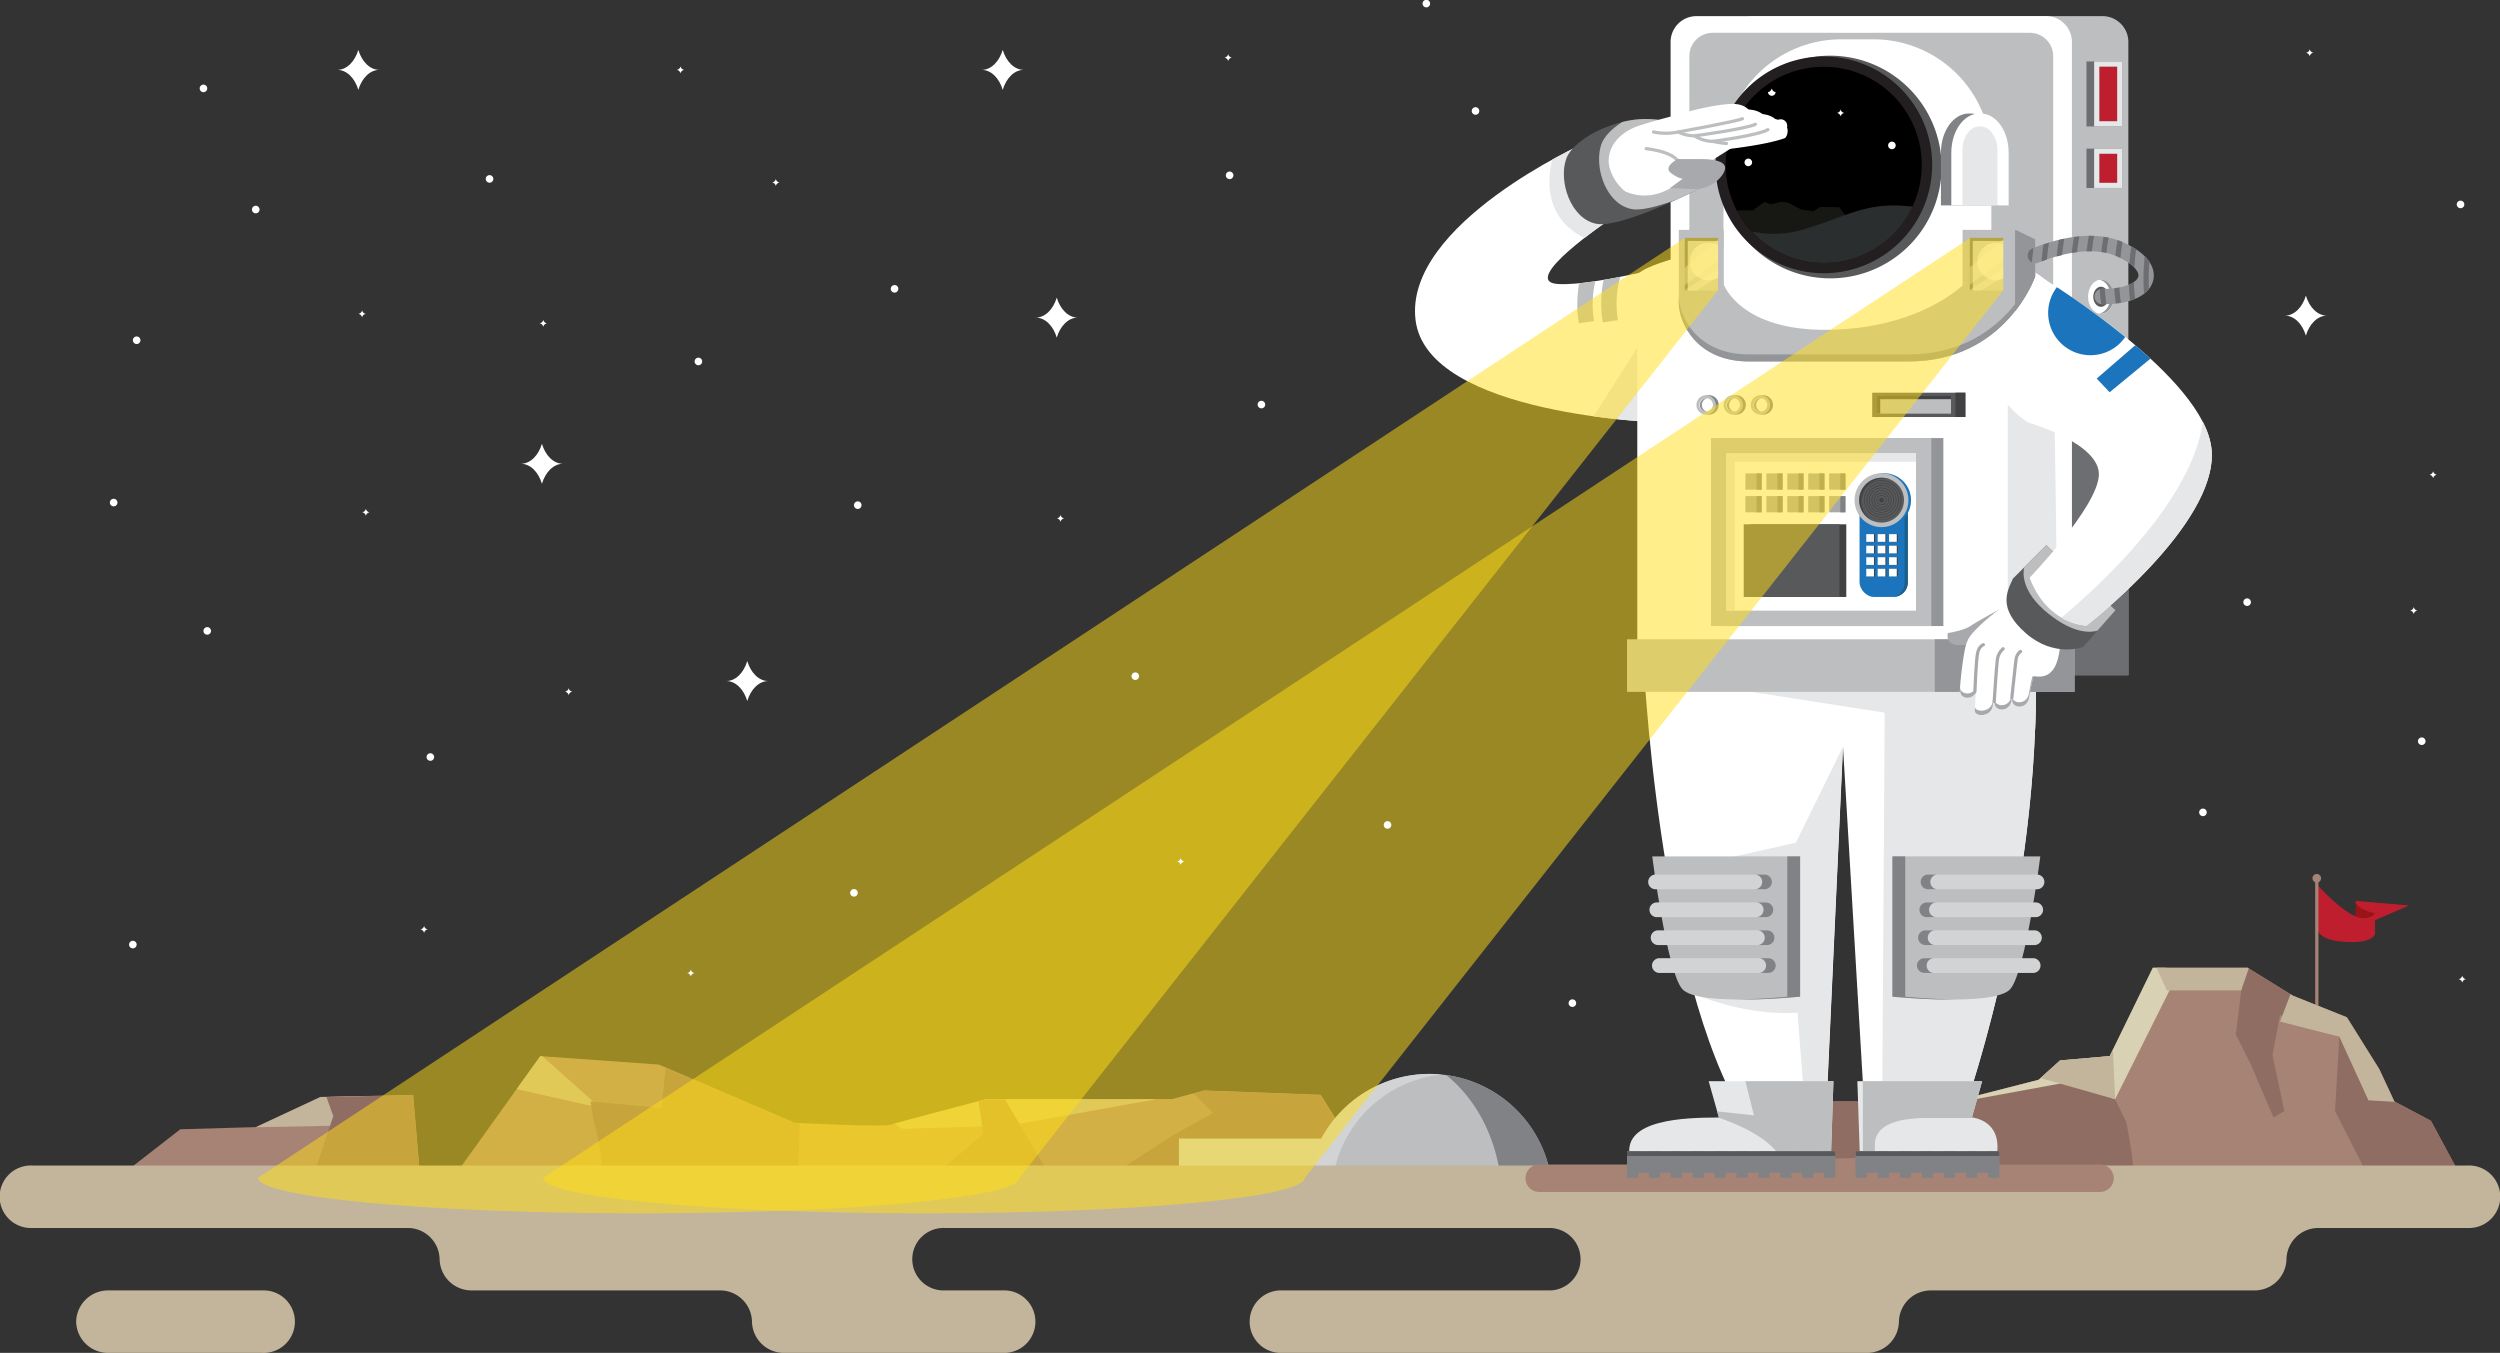 <svg id="Layer_1" data-name="Layer 1" xmlns="http://www.w3.org/2000/svg" xmlns:xlink="http://www.w3.org/1999/xlink" viewBox="0 0 773.12 418.38"><rect x="0" y="0" width="773.12" height="418.38" fill="#333333" stroke="none"/><defs><style>.cls-1{fill:#be1e2d;}.cls-2{fill:#981416;}.cls-3{fill:#a68374;}.cls-20,.cls-22,.cls-4{fill:none;}.cls-4{stroke:#a68374;stroke-miterlimit:10;}.cls-5{fill:#906d63;}.cls-6{fill:#d9d1b4;}.cls-7{fill:#c2b59b;}.cls-8{fill:#d1d3d4;}.cls-9{fill:#bcbec0;}.cls-10{fill:#808285;}.cls-11{fill:#fff;}.cls-12{fill:#e6e7e8;}.cls-13{fill:#6d6e71;}.cls-14{fill:#939598;}.cls-15{fill:#58595b;}.cls-16{fill:#231f20;}.cls-17{fill:url(#linear-gradient);}.cls-18{fill:#171813;}.cls-19{fill:#2b2e2f;}.cls-20{stroke:#bcbec0;}.cls-20,.cls-22{stroke-linecap:round;stroke-linejoin:round;}.cls-21{fill:#a7a9ac;}.cls-22{stroke:#a7a9ac;}.cls-23{fill:#1c75bc;}.cls-24{fill:#414042;}.cls-25{fill:#f1f2f2;}.cls-26{opacity:0.4;}.cls-27{fill:#1c5f8b;}.cls-28{fill:#ffde17;opacity:0.5;}</style><linearGradient id="linear-gradient" x1="2171.81" y1="107.33" x2="2138.24" y2="69.01" gradientTransform="translate(1931.48 -2056.09) rotate(81.45)" gradientUnits="userSpaceOnUse"><stop offset="0"/><stop offset="1"/></linearGradient></defs><title>data not found</title><polygon class="cls-1" points="734.39 284.6 728.97 283.04 728.47 278.6 744.97 280.02 734.39 284.6"/><path class="cls-2" d="M2328.06,330.13l2.32-4.91s-6-1.22-6-3.84v7.75Z" transform="translate(-1595.91 -42.78)"/><path class="cls-1" d="M2326.88,326.71c-5,.33-14.55-10.5-14.55-10.5l.17,12.83s-1.12,4.34,8.21,5,9.67-2.5,9.67-2.5v-6.32C2330,325.91,2329.06,326.57,2326.88,326.71Z" transform="translate(-1595.91 -42.78)"/><path class="cls-3" d="M2313.7,314.38a1.33,1.33,0,1,1-1.32-1.33A1.33,1.33,0,0,1,2313.7,314.38Z" transform="translate(-1595.91 -42.78)"/><line class="cls-4" x1="716.47" y1="314.6" x2="716.47" y2="271.6"/><polygon class="cls-3" points="761.09 363.93 751.76 346.6 740.43 340.6 735.76 330.6 725.76 314.6 709.09 307.93 695.09 299.27 665.76 299.27 652.43 326.6 637.09 327.93 630.43 333.93 604.43 340.6 535.76 340.6 526.9 364.23 761.09 363.93"/><path class="cls-5" d="M2255.5,402.88c0-2.5-2-13-2-13l-3.5-7.17-17.5-5.33-1.36-5-4.81,4.32-26,6.67h-68.66l-6.59,17.55,22.92.45,46.5-1,27.63,6.5,26.17,0C2252.15,405.46,2255.5,403.94,2255.5,402.88Z" transform="translate(-1595.91 -42.78)"/><polygon class="cls-5" points="751.76 346.6 740.43 340.6 735.76 330.6 725.76 314.6 709.09 307.93 695.09 299.27 694.61 299.27 693.1 306.27 691.43 319.93 696.1 329.27 703.1 345.6 706.43 343.6 702.76 326.27 705.1 313.93 723.43 320.6 722.1 343.6 731.43 361.93 752.21 363.94 761.09 363.93 751.76 346.6"/><polygon class="cls-6" points="654.1 339.93 671.43 305.27 669.77 299.27 665.76 299.27 652.43 326.6 637.09 327.93 630.43 333.93 607.66 339.77 607.1 340.6 639.76 334.6 654.1 339.93"/><path class="cls-3" d="M2019.67,406l-15.34-24.66-36-1.34-10,2.67H1901s-28,7.33-30,8-29.33-.67-29.33-.67l-42-18L1763,369.38l-25.33,35.33h-12l-2-23.33L1695,382l-20,9.34-23.33.66-18,14,166.66,14Z" transform="translate(-1595.91 -42.78)"/><path class="cls-7" d="M1875,391.88l33-1,45.49-8.17H1901s-22.16,5.8-28.45,7.55Z" transform="translate(-1595.91 -42.78)"/><polygon class="cls-7" points="104.59 348.1 113.03 338.94 99.1 339.27 79.1 348.6 104.59 348.1"/><polygon class="cls-7" points="159.77 336.81 185.59 342.6 167.74 326.65 167.1 326.6 159.77 336.81"/><path class="cls-5" d="M2004.84,407l9-10.3-9.52-15.31-36-1.34-3.29.88,6,6-12.5,7-22.5,14.5-16-3-13.29-22.67H1901l-2.48.65,1.48,10s-11,9.5-12.5,10.5-45,8-45,8l.74-21.76-1.57-.08-39.93-17.11-1.24,12.45-22-2,1,6s3.5,12.5,2,15.5-47.5,7.5-47.5,7.5l-1-7.67h-7.35l-2-23.33-26.78.62c1.17,3.36,2.11,5.88,2.11,5.88l-7,21,7.37,2.68,101,8.48Z" transform="translate(-1595.91 -42.78)"/><rect class="cls-8" x="364.59" y="352.1" width="51.5" height="13.5"/><path class="cls-9" d="M2075.73,408.38a38,38,0,0,0-75.46,0Z" transform="translate(-1595.91 -42.78)"/><path class="cls-8" d="M2041.83,375.07c-1.26-.12-2.54-.19-3.83-.19a38,38,0,0,0-37.73,33.5h7.67A38,38,0,0,1,2041.83,375.07Z" transform="translate(-1595.91 -42.78)"/><path class="cls-10" d="M2043.11,375.22c9.18,7.3,15.6,19.28,17,33.16h15.67A38,38,0,0,0,2043.11,375.22Z" transform="translate(-1595.91 -42.78)"/><path class="cls-7" d="M1605.91,403.21a9.67,9.67,0,1,0,0,19.32h115.95a9.86,9.86,0,0,1,10,9.65,9.86,9.86,0,0,0,10,9.66h76.6a9.87,9.87,0,0,1,10,9.66,9.87,9.87,0,0,0,10,9.66H1906a9.67,9.67,0,1,0,0-19.32h-18a9.66,9.66,0,1,1,0-19.31h186.72a9.66,9.66,0,1,1,0,19.31h-82.25a9.67,9.67,0,1,0,0,19.32h180.68a9.87,9.87,0,0,0,10-9.66,9.87,9.87,0,0,1,10-9.66H2293a9.86,9.86,0,0,0,10-9.66,9.86,9.86,0,0,1,10-9.65h46a9.67,9.67,0,1,0,0-19.32Z" transform="translate(-1595.91 -42.78)"/><path class="cls-7" d="M1619.46,451.5a9.87,9.87,0,0,0,10,9.66H1677a9.67,9.67,0,1,0,0-19.32h-47.53A9.87,9.87,0,0,0,1619.46,451.5Z" transform="translate(-1595.91 -42.78)"/><path class="cls-3" d="M2249.58,407.14a4.24,4.24,0,0,1-4.24,4.24H2071.9a4.23,4.23,0,0,1-4.23-4.24h0a4.23,4.23,0,0,1,4.23-4.24h173.44a4.24,4.24,0,0,1,4.24,4.24Z" transform="translate(-1595.91 -42.78)"/><path class="cls-11" d="M2104,244.17s4.23,100.77,31.72,144.86h24.85l5.29-115.25L2172.68,389h29.61s23.26-62.38,23.26-134.81C2224.49,218.27,2104,244.17,2104,244.17Z" transform="translate(-1595.91 -42.78)"/><path class="cls-12" d="M2225.49,260.22l-46.73.61L2178,381.1l26.89.39C2210.7,363.46,2224.53,315.21,2225.49,260.22Z" transform="translate(-1595.91 -42.78)"/><path class="cls-12" d="M2165.81,273.78l-14.54,29.6-25.91,5.82-7.73,32.91q1,4.09,2.16,8.1c5.94,2.4,18.36,6.54,32,5.78l2.11,27.22,6.9-.54Z" transform="translate(-1595.91 -42.78)"/><path class="cls-12" d="M2104.38,251.57l120.79,18.84c.24-5.33.38-10.73.38-16.19a13.84,13.84,0,0,0-5.53-10.76l-115.69,7.38C2104.34,251.07,2104.36,251.32,2104.38,251.57Z" transform="translate(-1595.91 -42.78)"/><path class="cls-9" d="M2246.16,47.77H2137.92A8,8,0,0,0,2130,55.7V251.58H2254.1V55.7A8,8,0,0,0,2246.16,47.77Z" transform="translate(-1595.91 -42.78)"/><polygon class="cls-13" points="637.04 133.99 633.33 208.8 658.19 208.8 658.19 178.27 658.19 120.51 637.04 133.99"/><path class="cls-11" d="M2249.64,134.56c0,2.92-1.81,5.28-4,5.28s-4-2.36-4-5.28,1.8-5.29,4-5.29S2249.64,131.64,2249.64,134.56Z" transform="translate(-1595.91 -42.78)"/><path class="cls-14" d="M2245.61,129.27a3.17,3.17,0,0,0-.53,0c2,.34,3.51,2.55,3.51,5.24s-1.53,4.9-3.51,5.23a3.17,3.17,0,0,0,.53.05c2.22,0,4-2.36,4-5.28S2247.83,129.27,2245.61,129.27Z" transform="translate(-1595.91 -42.78)"/><path class="cls-15" d="M2248,134.56c0,1.72-1.06,3.11-2.37,3.11s-2.38-1.39-2.38-3.11,1.07-3.12,2.38-3.12S2248,132.84,2248,134.56Z" transform="translate(-1595.91 -42.78)"/><path class="cls-11" d="M2228.72,47.77H2120.48a8,8,0,0,0-7.94,7.93V251.58h124.11V55.7A8,8,0,0,0,2228.72,47.77Z" transform="translate(-1595.91 -42.78)"/><path class="cls-9" d="M2223.67,52.93h-98.14a7.21,7.21,0,0,0-7.19,7.19V237.7h112.51V60.12A7.2,7.2,0,0,0,2223.67,52.93Z" transform="translate(-1595.91 -42.78)"/><path class="cls-11" d="M2086,87s-55.91,25-52.34,54.71,76.13,31.72,76.13,31.72l12.69-51.14s-32.52,9.12-44.81,8.32,15.86-19.82,15.86-19.82Z" transform="translate(-1595.91 -42.78)"/><path class="cls-12" d="M2111.83,165.14l-3.38-24.59-19.75,31c11.94,1.65,21.07,1.9,21.07,1.9Z" transform="translate(-1595.91 -42.78)"/><path class="cls-12" d="M2075.9,92.16c-1.66,7-2,18.21,10,24.22,4.05-3.14,7.62-5.56,7.62-5.56L2086,87S2081.85,88.88,2075.9,92.16Z" transform="translate(-1595.91 -42.78)"/><path class="cls-11" d="M2131.18,119.14s-23,3.31-28.94,8.46V243.25c0,17.05,19,11.1,61.06,11.1s69,4,69-5.95-1.59-116.57-1.59-116.57S2219.6,110.42,2131.18,119.14Z" transform="translate(-1595.91 -42.78)"/><path class="cls-12" d="M2216.82,255c9.94-.45,15.47-2.09,15.47-6.58,0-6.23-.63-50.7-1.1-82.87h-14.37Z" transform="translate(-1595.91 -42.78)"/><rect class="cls-9" x="503.16" y="197.7" width="138.38" height="16.26"/><rect class="cls-14" x="598.32" y="197.7" width="43.22" height="16.26"/><path class="cls-11" d="M2211.73,140.36v-49a36.43,36.43,0,0,0-36.42-36.42h-10a36.43,36.43,0,0,0-36.42,36.42v49Z" transform="translate(-1595.91 -42.78)"/><path class="cls-15" d="M2196.34,94.43A34.43,34.43,0,1,1,2161.91,60,34.44,34.44,0,0,1,2196.34,94.43Z" transform="translate(-1595.91 -42.78)"/><path class="cls-16" d="M2193.43,93.77a33.51,33.51,0,1,1-33.5-33.51A33.5,33.5,0,0,1,2193.43,93.77Z" transform="translate(-1595.91 -42.78)"/><circle class="cls-17" cx="2159.93" cy="93.77" r="30.33" transform="translate(150.12 2172.96) rotate(-81.45)"/><path class="cls-18" d="M2158.8,106.79l-2.11,1.32-3.7-.53s-2.65-1.32-3.44-1.85a7.38,7.38,0,0,0-2.91-.53l-3.17.79-1.85-.79-3.7,2.64h-4.86a30.54,30.54,0,0,0,12,12.35A62.33,62.33,0,0,0,2155.1,119c6.35-1.59,12.43-6.61,12.43-7.67s-2.91-4.49-2.91-4.49Z" transform="translate(-1595.91 -42.78)"/><path class="cls-19" d="M2187.37,106.68l-1.61-.16c-13.74-1.32-20.08,4-33.83,7.67a32.08,32.08,0,0,1-14.25.18,30.31,30.31,0,0,0,49.69-7.69Z" transform="translate(-1595.91 -42.78)"/><path class="cls-11" d="M2145,71.23c-.53,0-1-.46-1.17-1.11-.2.65-.64,1.11-1.17,1.11h0a1.17,1.17,0,0,0,2.34,0Z" transform="translate(-1595.91 -42.78)"/><path class="cls-11" d="M2166.29,77.71a1.35,1.35,0,0,1-1.17-1.11,1.37,1.37,0,0,1-1.17,1.11h0a1.37,1.37,0,0,1,1.17,1.11,1.35,1.35,0,0,1,1.17-1.11Z" transform="translate(-1595.91 -42.78)"/><path class="cls-11" d="M2137.74,93a1.17,1.17,0,0,0-2.34,0h0a1.17,1.17,0,0,0,2.34,0Z" transform="translate(-1595.91 -42.78)"/><path class="cls-11" d="M2182.15,87.75a1.17,1.17,0,0,0-2.34,0h0a1.17,1.17,0,0,0,2.34,0Z" transform="translate(-1595.91 -42.78)"/><path class="cls-11" d="M2148.6,81.67a2,2,0,0,0-4,0h0a2,2,0,0,0,4,0Z" transform="translate(-1595.91 -42.78)"/><path class="cls-10" d="M2213.91,106.29V90c0-6.69-3.87-12.12-8.65-12.12h-.48c-4.77,0-8.64,5.43-8.64,12.12v16.3Z" transform="translate(-1595.91 -42.78)"/><path class="cls-11" d="M2217.08,106.29V90c0-6.69-3.87-12.12-8.64-12.12H2208c-4.78,0-8.65,5.43-8.65,12.12v16.3Z" transform="translate(-1595.91 -42.78)"/><path class="cls-12" d="M2213.6,106.29V89.24c0-4.07-2.35-7.37-5.26-7.37h-.29c-2.9,0-5.26,3.3-5.26,7.37v17.05Z" transform="translate(-1595.91 -42.78)"/><path class="cls-15" d="M2123.65,95.35s-1.19-12.68-13.29-15.26-27.75,5-30.13,11.89,1.39,18.44,9.32,20,32.71-11.3,32.71-11.3Z" transform="translate(-1595.91 -42.78)"/><path class="cls-9" d="M2123.65,95.35s-1.19-12.68-13.29-15.26a29.34,29.34,0,0,0-12.79.43c-3.25,2.09-5.62,4.53-6.44,6.9-2.38,6.94,1.39,18.44,9.32,20,3,.59,8.32-.85,13.83-2.88,4.63-2.12,8-3.86,8-3.86Z" transform="translate(-1595.91 -42.78)"/><path class="cls-11" d="M2102.1,81.87s15.07-5,22.21-5c0,0,7.66,1.85,9,5.82s.27,4.49.27,4.49L2116.38,98s-7.67,8.32-17.84,4a14.13,14.13,0,0,1-4.63-6.61C2092.32,91.12,2094.17,85,2102.1,81.87Z" transform="translate(-1595.91 -42.78)"/><path class="cls-20" d="M2105,88.75s12.16,1.19,10,6.6" transform="translate(-1595.91 -42.78)"/><path class="cls-11" d="M2126.28,81.4s9.72-2.2,16.67-2,6.21,4.88,5,6.07c-8.2,3-27.75,4.42-27.75,4.42a3.54,3.54,0,0,1-.91-3.46C2119.88,84.26,2121.44,82.2,2126.28,81.4Z" transform="translate(-1595.91 -42.78)"/><path class="cls-11" d="M2123.3,80s9.73-2.19,16.68-2,6.91,5.53,6.45,6.29l-29.18,4.2a3.52,3.52,0,0,1-.92-3.46C2116.9,82.87,2118.46,80.81,2123.3,80Z" transform="translate(-1595.91 -42.78)"/><path class="cls-11" d="M2119.54,78.62s9.72-2.19,16.67-2,6.91,5.54,6.45,6.29l-29.18,4.2a3.49,3.49,0,0,1-.91-3.45C2113.14,81.48,2114.7,79.42,2119.54,78.62Z" transform="translate(-1595.91 -42.78)"/><path class="cls-21" d="M2129.4,94.56c-.2-2-3.77-2.58-7.34-2.58h-7.34s-4.75,2.38-2,4.36,3.64,1.66,3.64,1.66l-4.1,3s.26-.14,6.81.26S2129.59,96.54,2129.4,94.56Z" transform="translate(-1595.91 -42.78)"/><path class="cls-11" d="M2114.53,78.3s9.51-3,16.45-3.37,7.34,5,6.94,5.75l-28.75,6.55a3.52,3.52,0,0,1-1.18-3.37C2108.38,81.67,2109.77,79.49,2114.53,78.3Z" transform="translate(-1595.91 -42.78)"/><path class="cls-20" d="M2107.26,83.59a18.88,18.88,0,0,0,7.66,0,11.22,11.22,0,0,0,5,1.19,11.13,11.13,0,0,0,5.68,1.72,31.93,31.93,0,0,0,4.23.66" transform="translate(-1595.91 -42.78)"/><path class="cls-20" d="M2114.92,83.59s18.24-3.3,19.83-4.1" transform="translate(-1595.91 -42.78)"/><path class="cls-20" d="M2120,84.78s15.86-2.11,18.76-3.57" transform="translate(-1595.91 -42.78)"/><path class="cls-20" d="M2125.63,86.5s13.84-1.81,17-3.62" transform="translate(-1595.91 -42.78)"/><path class="cls-21" d="M2218.26,229s-10.55,5.7-12.83,7.27-7.13,2.28-7.13,2.28-1.28,4,4.42,3.7a23.77,23.77,0,0,0,9.55-2.42Z" transform="translate(-1595.91 -42.78)"/><path class="cls-21" d="M2198.58,240.86c.52.81,1.67,1.49,4.14,1.36a23.77,23.77,0,0,0,9.55-2.42l3-5.46c-1.67.92-5.51,3-10.12,5.14A13.8,13.8,0,0,1,2198.58,240.86Z" transform="translate(-1595.91 -42.78)"/><path class="cls-11" d="M2209.28,237.81s-4,2-5,3.42-2.28,12.82-2.28,15.39,4.7,3,5.27-1a100.28,100.28,0,0,1,2.42-10.4Z" transform="translate(-1595.91 -42.78)"/><path class="cls-11" d="M2220,241.41s-4.26,2.42-5.25,3.85-2,12.4-2,15,4.7,3,5.27-1a100.72,100.72,0,0,1,2.42-10.41Z" transform="translate(-1595.91 -42.78)"/><path class="cls-11" d="M2225.38,240.52s-4,2-5,3.42-2.28,12.82-2.28,15.39,4.71,3,5.28-1a100.28,100.28,0,0,1,2.42-10.4Z" transform="translate(-1595.91 -42.78)"/><path class="cls-11" d="M2214.1,245.26l-5.94-2.58s-1.74,18.4-1.5,20.11,5,1.71,5.5-1.71,1.1-10.55,1.1-10.55Z" transform="translate(-1595.91 -42.78)"/><path class="cls-21" d="M2207,255.43c-1.16,2.56-4.55,2.18-4.91.19,0,.41,0,.75,0,1,0,2.22,3.51,2.82,4.82.36C2206.87,256.49,2206.91,256,2207,255.43Z" transform="translate(-1595.91 -42.78)"/><path class="cls-21" d="M2214.1,245.26l-.2-.09-.64,4s-.61,7.13-1.1,10.55-5.25,3.42-5.5,1.71v-.05a10.21,10.21,0,0,0,0,1.4c.25,1.71,5,1.71,5.5-1.71s1.1-10.55,1.1-10.55Z" transform="translate(-1595.91 -42.78)"/><path class="cls-21" d="M2223.39,257c-.55,3.81-4.85,3.58-5.24,1.32,0,.41,0,.76,0,1,0,2.57,4.71,3,5.28-1a100.28,100.28,0,0,1,2.42-10.4l-.06-1.12A92.81,92.81,0,0,0,2223.39,257Z" transform="translate(-1595.91 -42.78)"/><path class="cls-21" d="M2218.11,258c0-.31,0-.75.06-1.3-.08.42-.14.82-.2,1.2-.55,3.84-4.9,3.58-5.24,1.28,0,.43,0,.8,0,1.06,0,2.57,4.7,3,5.27-1,.05-.33.11-.67.17-1A1.81,1.81,0,0,1,2218.11,258Z" transform="translate(-1595.91 -42.78)"/><path class="cls-11" d="M2221.82,225.41s-15,10.51-17.26,15.07,15.53,12.55,20.37,11.41c7.73,1.38,7.75-7.7,8.29-11.09S2221.82,225.41,2221.82,225.41Z" transform="translate(-1595.91 -42.78)"/><path class="cls-22" d="M2209.27,242.17s-1.24.31-1.75,2.38-.88,12.16-.88,12.16" transform="translate(-1595.91 -42.78)"/><path class="cls-22" d="M2215.38,243.41a5.36,5.36,0,0,0-1.76,3.21c-.31,2.07-1,13.09-1,13.09" transform="translate(-1595.91 -42.78)"/><path class="cls-22" d="M2218.07,258.52s1.14-10.76,1.35-12.11a3.61,3.61,0,0,1,1.34-2.17" transform="translate(-1595.91 -42.78)"/><path class="cls-15" d="M2228.72,211.4l-10.31,10.31c-1.85,4-4.76,9.25,4,16.91s17.71,4.23,17.71,4.23l10-11.36Z" transform="translate(-1595.91 -42.78)"/><path class="cls-9" d="M2228.72,211.4l-6.82,6.81c-.35,1.37-1.25,7.43,7.64,14.48,8,6.36,13.19,5.67,15,5.11l5.58-6.31Z" transform="translate(-1595.91 -42.78)"/><path class="cls-11" d="M2226.74,128.26s51.54,30.93,53.13,53.93-38.73,54.05-38.73,54.05-12-.13-17.58-14.8c0,0,21-21.81,21.42-31.72s-21.81-16.26-21.81-16.26-11.9-6.74-12.69-21.41S2226.74,128.26,2226.74,128.26Z" transform="translate(-1595.91 -42.78)"/><rect class="cls-14" x="532.82" y="135.47" width="68.16" height="58.13"/><rect class="cls-9" x="529.11" y="135.47" width="68.16" height="58.13"/><rect class="cls-11" x="533.87" y="140.22" width="58.65" height="48.62"/><polygon class="cls-12" points="536.45 142.8 592.52 142.8 592.52 140.22 533.87 140.22 533.87 188.84 536.45 188.84 536.45 142.8"/><path class="cls-23" d="M2253.13,147A253.55,253.55,0,0,0,2232,131.59,13.08,13.08,0,1,0,2253.13,147Z" transform="translate(-1595.91 -42.78)"/><path class="cls-23" d="M2260.93,153.69c-1.53-1.42-3.11-2.8-4.69-4.16l-11.93,10.32,4,4.23Z" transform="translate(-1595.91 -42.78)"/><rect class="cls-15" x="578.98" y="121.44" width="28.81" height="7.52"/><rect class="cls-24" x="604.72" y="121.44" width="3.07" height="7.52"/><rect class="cls-9" x="580.46" y="122.46" width="22.89" height="5.46"/><polygon class="cls-24" points="581.45 123.45 603.36 123.45 603.36 122.46 580.47 122.46 580.47 127.92 581.45 127.92 581.45 123.45"/><path class="cls-10" d="M2127.4,168a3,3,0,1,1-3-3A3,3,0,0,1,2127.4,168Z" transform="translate(-1595.91 -42.78)"/><path class="cls-9" d="M2126.53,168a3,3,0,1,1-3-3A3,3,0,0,1,2126.53,168Z" transform="translate(-1595.91 -42.78)"/><path class="cls-11" d="M2125.62,168a2.1,2.1,0,1,1-2.1-2.1A2.1,2.1,0,0,1,2125.62,168Z" transform="translate(-1595.91 -42.78)"/><path class="cls-14" d="M2122.24,168a2.09,2.09,0,0,1,1.69-2.06,2.85,2.85,0,0,0-.41,0,2.1,2.1,0,0,0,0,4.19,1.9,1.9,0,0,0,.41,0A2.09,2.09,0,0,1,2122.24,168Z" transform="translate(-1595.91 -42.78)"/><path class="cls-10" d="M2135.8,168a3,3,0,1,1-3-3A3,3,0,0,1,2135.8,168Z" transform="translate(-1595.91 -42.78)"/><path class="cls-9" d="M2134.93,168a3,3,0,1,1-3-3A3,3,0,0,1,2134.93,168Z" transform="translate(-1595.91 -42.78)"/><path class="cls-11" d="M2134,168a2.1,2.1,0,1,1-2.1-2.1A2.1,2.1,0,0,1,2134,168Z" transform="translate(-1595.91 -42.78)"/><path class="cls-14" d="M2130.63,168a2.1,2.1,0,0,1,1.7-2.06,2.71,2.71,0,0,0-.41,0,2.1,2.1,0,0,0,0,4.19,1.84,1.84,0,0,0,.41,0A2.1,2.1,0,0,1,2130.63,168Z" transform="translate(-1595.91 -42.78)"/><path class="cls-10" d="M2144.2,168a3,3,0,1,1-3-3A3,3,0,0,1,2144.2,168Z" transform="translate(-1595.91 -42.78)"/><path class="cls-9" d="M2143.33,168a3,3,0,1,1-3-3A3,3,0,0,1,2143.33,168Z" transform="translate(-1595.91 -42.78)"/><path class="cls-11" d="M2142.42,168a2.1,2.1,0,1,1-2.1-2.1A2.1,2.1,0,0,1,2142.42,168Z" transform="translate(-1595.91 -42.78)"/><path class="cls-14" d="M2139,168a2.1,2.1,0,0,1,1.7-2.06,2.85,2.85,0,0,0-.41,0,2.1,2.1,0,0,0,0,4.19,1.9,1.9,0,0,0,.41,0A2.1,2.1,0,0,1,2139,168Z" transform="translate(-1595.91 -42.78)"/><path class="cls-9" d="M2129,113.86v16.91s5.08,14.54,32.83,14,41-13.74,41-13.74V113.86h16.39l6.08,2.91v11.49s-9,26.3-39.12,26.3h-49.43c-16.12,0-21.67-11.89-21.67-18.23V113.86Z" transform="translate(-1595.91 -42.78)"/><path class="cls-14" d="M2186.16,152.38h-49.43c-16.12,0-21.67-11.89-21.67-18.24v2.19c0,6.34,5.55,18.23,21.67,18.23h49.43c30.13,0,39.12-26.3,39.12-26.3v-2.18S2216.29,152.38,2186.16,152.38Z" transform="translate(-1595.91 -42.78)"/><path class="cls-8" d="M2127.21,132.63h-10.3V116.36h10.3Zm88.16-16.27h-10.31v16.27h10.31Z" transform="translate(-1595.91 -42.78)"/><polygon class="cls-13" points="521.93 74.51 531.31 74.51 531.31 73.58 521 73.58 521 89.86 521.93 89.86 521.93 74.51"/><polygon class="cls-13" points="610.08 74.51 619.47 74.51 619.47 73.58 609.15 73.58 609.15 89.86 610.08 89.86 610.08 74.51"/><path class="cls-14" d="M2219.07,139a40.56,40.56,0,0,0,6.21-10.74V116.77l-6.08-2.91h-.13Z" transform="translate(-1595.91 -42.78)"/><path class="cls-25" d="M2215.37,118.34a5.75,5.75,0,0,0-2.38-.52,5.82,5.82,0,0,0,0,11.63,5.74,5.74,0,0,0,2.38-.51Z" transform="translate(-1595.91 -42.78)"/><path class="cls-25" d="M2127.21,118.61a5.7,5.7,0,0,0-2.9-.79,5.82,5.82,0,1,0,2.9,10.85Z" transform="translate(-1595.91 -42.78)"/><g class="cls-26"><polygon class="cls-11" points="619.47 83.14 609.15 89.6 609.15 89.86 612.61 89.86 619.47 85.65 619.47 83.14"/><polygon class="cls-11" points="609.15 82.73 609.15 88.07 619.47 80.38 619.47 74.06 609.15 82.73"/><polygon class="cls-11" points="531.31 83.23 521 89.68 521 89.86 524.58 89.86 531.31 85.73 531.31 83.23"/><polygon class="cls-11" points="521 82.84 521 88.17 531.31 80.48 531.31 74.17 521 82.84"/></g><path class="cls-14" d="M2246.55,136.86h-.69a2.38,2.38,0,0,1,0-4.75h0c6.74.12,10.88-1.89,11.32-3.84.32-1.45-1.57-3.92-6.53-6.15-8.09-3.65-18.82-.37-24.5,1.91a2.38,2.38,0,1,1-1.77-4.41c7.79-3.13,19-6,28.22-1.84,9.68,4.36,9.67,9.52,9.22,11.53C2260.86,134,2255,136.86,2246.55,136.86Z" transform="translate(-1595.91 -42.78)"/><path class="cls-13" d="M2232.58,117c-.25,1.61-.48,3.33-.66,5.11l1.66-.44c.2-1.77.44-3.47.7-5.06C2233.71,116.7,2233.14,116.83,2232.58,117Z" transform="translate(-1595.91 -42.78)"/><path class="cls-13" d="M2237.27,116.07c-.26,1.55-.5,3.21-.7,4.94l1.66-.25c.2-1.72.45-3.36.71-4.89C2238.38,115.93,2237.82,116,2237.27,116.07Z" transform="translate(-1595.91 -42.78)"/><path class="cls-13" d="M2260.63,123.66a11.47,11.47,0,0,0-1.46-1.73,65.21,65.21,0,0,0-.22,11.71,8.91,8.91,0,0,0,1.5-1.43A64.06,64.06,0,0,1,2260.63,123.66Z" transform="translate(-1595.91 -42.78)"/><path class="cls-13" d="M2227.83,118.36c-.24,1.68-.44,3.45-.59,5.28.52-.2,1.08-.41,1.67-.61.16-1.81.38-3.57.64-5.22C2229,118,2228.39,118.17,2227.83,118.36Z" transform="translate(-1595.91 -42.78)"/><path class="cls-13" d="M2241.87,115.7c-.25,1.51-.5,3.12-.7,4.8.54,0,1.09,0,1.63,0,.2-1.67.45-3.27.7-4.76C2243,115.7,2242.42,115.69,2241.87,115.7Z" transform="translate(-1595.91 -42.78)"/><path class="cls-13" d="M2247.33,136.84a40.67,40.67,0,0,1-.5-4.74h-.93a2.39,2.39,0,0,0-.66.1,41.66,41.66,0,0,0,.48,4.64h.83Z" transform="translate(-1595.91 -42.78)"/><path class="cls-13" d="M2250.1,121.86c.21.08.43.15.64.25s.62.28.91.43c.17-1.71.39-3.38.63-4.94-.51-.22-1-.42-1.54-.59C2250.49,118.54,2250.27,120.17,2250.1,121.86Z" transform="translate(-1595.91 -42.78)"/><path class="cls-13" d="M2251.35,131.68q-.75.13-1.59.24a45.63,45.63,0,0,0,.47,4.73c.54-.06,1.06-.13,1.57-.22A43.18,43.18,0,0,1,2251.35,131.68Z" transform="translate(-1595.91 -42.78)"/><path class="cls-13" d="M2255.84,130a8,8,0,0,1-1.58.83,44.68,44.68,0,0,0,.38,4.93c.53-.17,1.05-.36,1.53-.56A46.82,46.82,0,0,1,2255.84,130Z" transform="translate(-1595.91 -42.78)"/><path class="cls-13" d="M2254.43,124.17a12.56,12.56,0,0,1,1.53,1.28c.12-1.93.31-3.82.54-5.63-.46-.3-1-.6-1.51-.9C2254.76,120.6,2254.57,122.36,2254.43,124.17Z" transform="translate(-1595.91 -42.78)"/><path class="cls-13" d="M2224.47,119.61a2.37,2.37,0,0,0-1.32,3.09,2.33,2.33,0,0,0,1.14,1.23c.12-1.52.29-3,.48-4.44Z" transform="translate(-1595.91 -42.78)"/><path class="cls-13" d="M2248,116.26c-.53-.11-1-.2-1.59-.27-.25,1.48-.48,3.06-.67,4.71.53.08,1.06.17,1.59.29C2247.47,119.33,2247.7,117.75,2248,116.26Z" transform="translate(-1595.91 -42.78)"/><rect class="cls-13" x="645.24" y="19.01" width="11.1" height="20.09"/><rect class="cls-1" x="649.2" y="20.59" width="5.55" height="16.92"/><path class="cls-12" d="M2243.52,61.78V81.87h8.73V61.78Zm7.14,18.51h-5.55V63.37h5.55Z" transform="translate(-1595.91 -42.78)"/><rect class="cls-13" x="645.24" y="45.97" width="11.1" height="12.16"/><rect class="cls-1" x="649.2" y="47.55" width="5.55" height="8.99"/><path class="cls-12" d="M2243.52,88.75V100.9h8.73V88.75Zm7.14,10.57h-5.55v-9h5.55Z" transform="translate(-1595.91 -42.78)"/><path class="cls-9" d="M2091.81,129.35a36.51,36.51,0,0,0-.25,13.16l4.7-.73a30.89,30.89,0,0,1,.7-13.37C2095.22,128.75,2093.5,129.07,2091.81,129.35Z" transform="translate(-1595.91 -42.78)"/><path class="cls-9" d="M2084.26,130.4a36.53,36.53,0,0,0-.1,12.37l4.7-.73a31.23,31.23,0,0,1,.41-12.28C2087.52,130,2085.83,130.25,2084.26,130.4Z" transform="translate(-1595.91 -42.78)"/><rect class="cls-24" x="541.35" y="162.14" width="29.61" height="22.47"/><rect class="cls-15" x="539.24" y="162.14" width="29.61" height="22.47"/><rect class="cls-23" x="575.06" y="150.25" width="14.93" height="34.36" rx="4.5"/><path class="cls-27" d="M2181.4,193h-5.94a4.51,4.51,0,0,0-1.23.17h6.15a4.5,4.5,0,0,1,4.49,4.5v25.37a4.51,4.51,0,0,1-3.26,4.32,4.51,4.51,0,0,0,4.29-4.49V197.52A4.5,4.5,0,0,0,2181.4,193Z" transform="translate(-1595.91 -42.78)"/><rect class="cls-21" x="539.77" y="146.41" width="5.02" height="5.02"/><rect class="cls-10" x="543.21" y="146.41" width="1.59" height="5.02"/><rect class="cls-21" x="546.25" y="146.41" width="5.02" height="5.02"/><rect class="cls-10" x="549.68" y="146.41" width="1.59" height="5.02"/><rect class="cls-21" x="552.72" y="146.41" width="5.02" height="5.02"/><rect class="cls-10" x="556.16" y="146.41" width="1.58" height="5.02"/><rect class="cls-21" x="559.2" y="146.41" width="5.02" height="5.02"/><rect class="cls-10" x="562.63" y="146.41" width="1.58" height="5.02"/><rect class="cls-21" x="565.67" y="146.41" width="5.02" height="5.02"/><rect class="cls-10" x="569.11" y="146.41" width="1.59" height="5.02"/><rect class="cls-21" x="539.77" y="153.42" width="5.02" height="5.02"/><rect class="cls-10" x="543.21" y="153.42" width="1.59" height="5.02"/><rect class="cls-21" x="546.25" y="153.42" width="5.02" height="5.02"/><rect class="cls-10" x="549.68" y="153.42" width="1.59" height="5.02"/><rect class="cls-21" x="552.72" y="153.42" width="5.02" height="5.02"/><rect class="cls-10" x="556.16" y="153.42" width="1.58" height="5.02"/><rect class="cls-21" x="559.2" y="153.42" width="5.02" height="5.02"/><rect class="cls-10" x="562.63" y="153.42" width="1.58" height="5.02"/><rect class="cls-21" x="565.67" y="153.42" width="5.02" height="5.02"/><rect class="cls-10" x="569.11" y="153.42" width="1.59" height="5.02"/><path class="cls-23" d="M2186.89,197.45a8.33,8.33,0,1,1-8.33-8.32A8.33,8.33,0,0,1,2186.89,197.45Z" transform="translate(-1595.91 -42.78)"/><path class="cls-9" d="M2186.09,197.45a8.33,8.33,0,1,1-8.32-8.32A8.32,8.32,0,0,1,2186.09,197.45Z" transform="translate(-1595.91 -42.78)"/><path class="cls-15" d="M2184.71,197.45a6.94,6.94,0,1,1-6.94-6.94A6.94,6.94,0,0,1,2184.71,197.45Z" transform="translate(-1595.91 -42.78)"/><path class="cls-24" d="M2177.77,203.6a6.15,6.15,0,1,1,6.14-6.15A6.15,6.15,0,0,1,2177.77,203.6Zm0-12.1a6,6,0,1,0,5.94,5.95A6,6,0,0,0,2177.77,191.5Z" transform="translate(-1595.91 -42.78)"/><path class="cls-24" d="M2177.77,202.83a5.38,5.38,0,1,1,5.38-5.38A5.38,5.38,0,0,1,2177.77,202.83Zm0-10.56a5.19,5.19,0,1,0,5.18,5.18A5.18,5.18,0,0,0,2177.77,192.27Z" transform="translate(-1595.91 -42.78)"/><path class="cls-24" d="M2177.77,202.07a4.62,4.62,0,1,1,4.61-4.62A4.62,4.62,0,0,1,2177.77,202.07Zm0-9a4.42,4.42,0,1,0,4.42,4.42A4.43,4.43,0,0,0,2177.77,193Z" transform="translate(-1595.91 -42.78)"/><path class="cls-24" d="M2177.77,201.31a3.86,3.86,0,1,1,3.85-3.86A3.85,3.85,0,0,1,2177.77,201.31Zm0-7.51a3.66,3.66,0,1,0,3.65,3.65A3.65,3.65,0,0,0,2177.77,193.8Z" transform="translate(-1595.91 -42.78)"/><path class="cls-24" d="M2177.77,200.54a3.09,3.09,0,1,1,3.09-3.09A3.09,3.09,0,0,1,2177.77,200.54Zm0-6a2.89,2.89,0,1,0,2.89,2.89A2.89,2.89,0,0,0,2177.77,194.56Z" transform="translate(-1595.91 -42.78)"/><path class="cls-24" d="M2177.77,199.78a2.33,2.33,0,1,1,2.32-2.33A2.33,2.33,0,0,1,2177.77,199.78Zm0-4.45a2.13,2.13,0,1,0,2.13,2.12A2.13,2.13,0,0,0,2177.77,195.33Z" transform="translate(-1595.91 -42.78)"/><path class="cls-24" d="M2177.77,199a1.56,1.56,0,1,1,1.56-1.56A1.56,1.56,0,0,1,2177.77,199Zm0-2.92a1.37,1.37,0,1,0,1.36,1.36A1.36,1.36,0,0,0,2177.77,196.09Z" transform="translate(-1595.91 -42.78)"/><path class="cls-24" d="M2178.5,197.45a.73.73,0,0,1-1.46,0,.73.73,0,0,1,1.46,0Z" transform="translate(-1595.91 -42.78)"/><path class="cls-24" d="M2171.49,197.72a6.94,6.94,0,0,1,6.94-6.94,6.86,6.86,0,0,1,2.23.37,6.93,6.93,0,1,0-5.12,12.87A6.94,6.94,0,0,1,2171.49,197.72Z" transform="translate(-1595.91 -42.78)"/><rect class="cls-24" x="577.48" y="165.18" width="2.38" height="2.38"/><rect class="cls-11" x="577.14" y="165.18" width="2.38" height="2.38"/><rect class="cls-24" x="581" y="165.18" width="2.38" height="2.38"/><rect class="cls-11" x="580.67" y="165.18" width="2.38" height="2.38"/><rect class="cls-24" x="584.53" y="165.18" width="2.38" height="2.38"/><rect class="cls-11" x="584.19" y="165.18" width="2.38" height="2.38"/><rect class="cls-24" x="577.48" y="168.75" width="2.38" height="2.38"/><rect class="cls-11" x="577.14" y="168.75" width="2.38" height="2.38"/><rect class="cls-24" x="581" y="168.75" width="2.38" height="2.38"/><rect class="cls-11" x="580.67" y="168.75" width="2.38" height="2.38"/><rect class="cls-24" x="584.53" y="168.75" width="2.38" height="2.38"/><rect class="cls-11" x="584.19" y="168.75" width="2.38" height="2.38"/><rect class="cls-24" x="577.48" y="172.32" width="2.38" height="2.38"/><rect class="cls-11" x="577.14" y="172.32" width="2.38" height="2.38"/><rect class="cls-24" x="581" y="172.32" width="2.38" height="2.38"/><rect class="cls-11" x="580.67" y="172.32" width="2.38" height="2.38"/><rect class="cls-24" x="584.53" y="172.32" width="2.38" height="2.38"/><rect class="cls-11" x="584.19" y="172.32" width="2.38" height="2.38"/><rect class="cls-24" x="577.48" y="175.89" width="2.38" height="2.38"/><rect class="cls-11" x="577.14" y="175.89" width="2.38" height="2.38"/><rect class="cls-24" x="581" y="175.89" width="2.38" height="2.38"/><rect class="cls-11" x="580.67" y="175.89" width="2.38" height="2.38"/><rect class="cls-24" x="584.53" y="175.89" width="2.38" height="2.38"/><rect class="cls-11" x="584.19" y="175.89" width="2.38" height="2.38"/><path class="cls-12" d="M2279.87,182.19a23.35,23.35,0,0,0-2.72-8.88c-3.51,23.95-30.17,49.08-43.73,60.48a17.33,17.33,0,0,0,7.72,2.45S2281.45,205.18,2279.87,182.19Z" transform="translate(-1595.91 -42.78)"/><path class="cls-12" d="M2171.09,400.92l-.79-23.79h38.59l-3.17,11.24s9.52.66,7.67,11.76Z" transform="translate(-1595.91 -42.78)"/><path class="cls-9" d="M2172,377.13v23.78l3.7-.07v-4c0-4.76,4.1-8.33,16.39-8.33h14.47a6.69,6.69,0,0,0-.86-.13l3.17-11.24Z" transform="translate(-1595.91 -42.78)"/><rect class="cls-10" x="573.87" y="356.03" width="44.41" height="6.61"/><rect class="cls-10" x="573.87" y="356.03" width="3.44" height="8.19"/><rect class="cls-10" x="580.7" y="356.03" width="3.44" height="8.19"/><rect class="cls-10" x="587.52" y="356.03" width="3.44" height="8.19"/><rect class="cls-10" x="594.35" y="356.03" width="3.44" height="8.19"/><rect class="cls-10" x="601.18" y="356.03" width="3.44" height="8.19"/><rect class="cls-10" x="608.01" y="356.03" width="3.44" height="8.19"/><rect class="cls-10" x="614.84" y="356.03" width="3.44" height="8.19"/><rect class="cls-15" x="573.87" y="356.03" width="44.41" height="1.46"/><path class="cls-12" d="M2162.11,400.92l.79-23.79h-38.59l3.17,11.24c-11,0-29.47.66-27.62,11.76Z" transform="translate(-1595.91 -42.78)"/><path class="cls-9" d="M2162.9,377.13h-27.23l2.65,10.58-11.38-1.24.54,1.9h-.19c4.28,1.44,15.63,5.79,19.18,12.35l15.64.2Z" transform="translate(-1595.91 -42.78)"/><rect class="cls-10" x="503.16" y="356.03" width="3.44" height="8.19"/><rect class="cls-10" x="509.93" y="356.03" width="3.44" height="8.19"/><rect class="cls-10" x="516.7" y="356.03" width="3.44" height="8.19"/><rect class="cls-10" x="523.47" y="356.03" width="3.44" height="8.19"/><rect class="cls-10" x="530.24" y="356.03" width="3.44" height="8.19"/><rect class="cls-10" x="537.01" y="356.03" width="3.44" height="8.19"/><rect class="cls-10" x="543.78" y="356.03" width="3.44" height="8.19"/><rect class="cls-10" x="550.55" y="356.03" width="3.44" height="8.19"/><rect class="cls-10" x="557.32" y="356.03" width="3.44" height="8.19"/><rect class="cls-10" x="564.09" y="356.03" width="3.44" height="8.19"/><rect class="cls-10" x="503.16" y="356.03" width="64.37" height="6.61"/><rect class="cls-15" x="503.16" y="356.03" width="64.37" height="1.46"/><path class="cls-9" d="M2106.86,307.61s4.5,35.43,9.25,41,36.48,2.37,36.48,2.37V307.61Z" transform="translate(-1595.91 -42.78)"/><path class="cls-10" d="M2148.63,307.61V351s-7.73.78-16.13.89c9.75.15,20.09-.89,20.09-.89V307.61Z" transform="translate(-1595.91 -42.78)"/><path class="cls-8" d="M2143.87,315.51a2.28,2.28,0,0,1-2.28,2.28h-33.7a2.28,2.28,0,0,1-2.28-2.28h0a2.28,2.28,0,0,1,2.28-2.28h33.7a2.28,2.28,0,0,1,2.28,2.28Z" transform="translate(-1595.91 -42.78)"/><path class="cls-10" d="M2141.59,313.23h-3a2.28,2.28,0,1,1,0,4.56h3a2.28,2.28,0,1,0,0-4.56Z" transform="translate(-1595.91 -42.78)"/><path class="cls-8" d="M2144.26,324.13a2.28,2.28,0,0,1-2.27,2.28h-33.71a2.28,2.28,0,0,1-2.28-2.28h0a2.29,2.29,0,0,1,2.28-2.28H2142a2.28,2.28,0,0,1,2.27,2.28Z" transform="translate(-1595.91 -42.78)"/><path class="cls-10" d="M2142,321.85h-3a2.28,2.28,0,1,1,0,4.56h3a2.28,2.28,0,0,0,0-4.56Z" transform="translate(-1595.91 -42.78)"/><path class="cls-8" d="M2144.66,332.76a2.28,2.28,0,0,1-2.28,2.28h-33.7a2.28,2.28,0,0,1-2.28-2.28h0a2.28,2.28,0,0,1,2.28-2.28h33.7a2.28,2.28,0,0,1,2.28,2.28Z" transform="translate(-1595.91 -42.78)"/><path class="cls-10" d="M2142.38,330.48h-3a2.28,2.28,0,1,1,0,4.56h3a2.28,2.28,0,1,0,0-4.56Z" transform="translate(-1595.91 -42.78)"/><path class="cls-8" d="M2145.06,341.38a2.28,2.28,0,0,1-2.28,2.28h-33.7a2.29,2.29,0,0,1-2.29-2.28h0a2.29,2.29,0,0,1,2.29-2.28h33.7a2.28,2.28,0,0,1,2.28,2.28Z" transform="translate(-1595.91 -42.78)"/><path class="cls-10" d="M2142.78,339.1h-3a2.28,2.28,0,1,1,0,4.56h3a2.28,2.28,0,1,0,0-4.56Z" transform="translate(-1595.91 -42.78)"/><path class="cls-9" d="M2226.87,307.61s-4.49,35.43-9.25,41-36.48,2.37-36.48,2.37V307.61Z" transform="translate(-1595.91 -42.78)"/><path class="cls-10" d="M2185.1,307.61V351s7.73.78,16.14.89c-9.76.15-20.1-.89-20.1-.89V307.61Z" transform="translate(-1595.91 -42.78)"/><path class="cls-8" d="M2189.86,315.51a2.28,2.28,0,0,0,2.28,2.28h33.7a2.29,2.29,0,0,0,2.29-2.28h0a2.29,2.29,0,0,0-2.29-2.28h-33.7a2.28,2.28,0,0,0-2.28,2.28Z" transform="translate(-1595.91 -42.78)"/><path class="cls-10" d="M2192.14,313.23h3a2.28,2.28,0,1,0,0,4.56h-3a2.28,2.28,0,1,1,0-4.56Z" transform="translate(-1595.91 -42.78)"/><path class="cls-8" d="M2189.47,324.13a2.28,2.28,0,0,0,2.28,2.28h33.7a2.28,2.28,0,0,0,2.28-2.28h0a2.29,2.29,0,0,0-2.28-2.28h-33.7a2.29,2.29,0,0,0-2.28,2.28Z" transform="translate(-1595.91 -42.78)"/><path class="cls-10" d="M2191.75,321.85h3a2.28,2.28,0,1,0,0,4.56h-3a2.28,2.28,0,0,1,0-4.56Z" transform="translate(-1595.91 -42.78)"/><path class="cls-8" d="M2189.07,332.76a2.28,2.28,0,0,0,2.28,2.28h33.7a2.28,2.28,0,0,0,2.28-2.28h0a2.28,2.28,0,0,0-2.28-2.28h-33.7a2.28,2.28,0,0,0-2.28,2.28Z" transform="translate(-1595.91 -42.78)"/><path class="cls-10" d="M2191.35,330.48h3a2.28,2.28,0,0,0,0,4.56h-3a2.28,2.28,0,1,1,0-4.56Z" transform="translate(-1595.91 -42.78)"/><path class="cls-8" d="M2188.67,341.38a2.28,2.28,0,0,0,2.28,2.28h33.71a2.29,2.29,0,0,0,2.28-2.28h0a2.29,2.29,0,0,0-2.28-2.28H2191a2.28,2.28,0,0,0-2.28,2.28Z" transform="translate(-1595.91 -42.78)"/><path class="cls-10" d="M2191,339.1h3a2.28,2.28,0,1,0,0,4.56h-3a2.28,2.28,0,1,1,0-4.56Z" transform="translate(-1595.91 -42.78)"/><path class="cls-28" d="M2205.13,116.36,1763.92,407c0,6.06,52.72,11,117.76,11s117.75-4.91,117.75-11l216-274.47V116.36Z" transform="translate(-1595.91 -42.78)"/><path class="cls-28" d="M2116.91,116.36,1675.7,407c0,6.06,52.72,11,117.75,11s117.76-4.91,117.76-11l216-274.47V116.36Z" transform="translate(-1595.91 -42.78)"/><polygon class="cls-7" points="732.43 340.27 740.69 340.74 740.43 340.6 735.76 330.6 725.76 314.6 709.09 307.93 708.33 307.46 705.1 315.93 723.43 320.6 732.43 340.27"/><polygon class="cls-7" points="631.76 333.6 654.1 339.93 653.43 324.6 653.5 324.41 652.43 326.6 637.09 327.93 631.13 333.3 631.76 333.6"/><polygon class="cls-7" points="670.1 306.27 693.1 306.27 695.42 299.47 695.09 299.27 666.88 299.27 670.1 306.27"/><path class="cls-11" d="M1730.17,276.89a1.17,1.17,0,0,0-2.34,0h0a1.17,1.17,0,0,0,2.34,0Z" transform="translate(-1595.91 -42.78)"/><path class="cls-11" d="M1639.34,148a1.17,1.17,0,0,0-2.34,0h0a1.17,1.17,0,0,0,2.34,0Z" transform="translate(-1595.91 -42.78)"/><path class="cls-11" d="M1765.09,142.77a1.37,1.37,0,0,1-1.17-1.11,1.35,1.35,0,0,1-1.17,1.11h0a1.35,1.35,0,0,1,1.17,1.11,1.37,1.37,0,0,1,1.17-1.11Z" transform="translate(-1595.91 -42.78)"/><path class="cls-11" d="M1807.53,64.39a1.35,1.35,0,0,1-1.17-1.11,1.37,1.37,0,0,1-1.17,1.11h0a1.37,1.37,0,0,1,1.17,1.11,1.35,1.35,0,0,1,1.17-1.11Z" transform="translate(-1595.91 -42.78)"/><path class="cls-11" d="M1977.34,97a1.17,1.17,0,0,0-2.34,0h0a1.17,1.17,0,0,0,2.34,0Z" transform="translate(-1595.91 -42.78)"/><path class="cls-11" d="M1862.34,199a1.17,1.17,0,0,0-2.34,0h0a1.17,1.17,0,0,0,2.34,0Z" transform="translate(-1595.91 -42.78)"/><path class="cls-11" d="M2083.34,353a1.17,1.17,0,0,0-2.34,0h0a1.17,1.17,0,0,0,2.34,0Z" transform="translate(-1595.91 -42.78)"/><path class="cls-11" d="M2278.34,294a1.17,1.17,0,0,0-2.34,0h0a1.17,1.17,0,0,0,2.34,0Z" transform="translate(-1595.91 -42.78)"/><path class="cls-11" d="M2311.37,59.1A1.35,1.35,0,0,1,2310.2,58,1.37,1.37,0,0,1,2309,59.1h0a1.37,1.37,0,0,1,1.17,1.11,1.35,1.35,0,0,1,1.17-1.11Z" transform="translate(-1595.91 -42.78)"/><path class="cls-11" d="M1810.72,343.7a1.37,1.37,0,0,1-1.17-1.11,1.35,1.35,0,0,1-1.17,1.11h0a1.35,1.35,0,0,1,1.17,1.11,1.37,1.37,0,0,1,1.17-1.11Z" transform="translate(-1595.91 -42.78)"/><path class="cls-11" d="M1962.21,309.2a1.37,1.37,0,0,1-1.17-1.11,1.35,1.35,0,0,1-1.16,1.11h0a1.35,1.35,0,0,1,1.16,1.11,1.37,1.37,0,0,1,1.17-1.11Z" transform="translate(-1595.91 -42.78)"/><path class="cls-11" d="M1728.22,330.2a1.35,1.35,0,0,1-1.16-1.11,1.37,1.37,0,0,1-1.17,1.11h0a1.37,1.37,0,0,1,1.17,1.11,1.35,1.35,0,0,1,1.16-1.11Z" transform="translate(-1595.91 -42.78)"/><path class="cls-11" d="M1710.23,201.2a1.34,1.34,0,0,1-1.17-1.11,1.36,1.36,0,0,1-1.17,1.11h0a1.38,1.38,0,0,1,1.17,1.12,1.36,1.36,0,0,1,1.17-1.12Z" transform="translate(-1595.91 -42.78)"/><path class="cls-11" d="M1632.23,198.2a1.17,1.17,0,0,0-2.34,0h0a1.17,1.17,0,0,0,2.34,0Z" transform="translate(-1595.91 -42.78)"/><path class="cls-11" d="M1837,99.22a1.37,1.37,0,0,1-1.17-1.11,1.35,1.35,0,0,1-1.16,1.11h0a1.35,1.35,0,0,1,1.16,1.11,1.37,1.37,0,0,1,1.17-1.11Z" transform="translate(-1595.91 -42.78)"/><path class="cls-11" d="M1676.17,107.58a1.17,1.17,0,0,0-2.34,0h0a1.17,1.17,0,0,0,2.34,0Z" transform="translate(-1595.91 -42.78)"/><path class="cls-11" d="M1813.06,154.56a1.17,1.17,0,0,0-2.34,0h0a1.17,1.17,0,0,0,2.34,0Z" transform="translate(-1595.91 -42.78)"/><path class="cls-11" d="M1748.47,98.11a1.17,1.17,0,0,0-2.34,0h0a1.17,1.17,0,0,0,2.34,0Z" transform="translate(-1595.91 -42.78)"/><path class="cls-11" d="M1873.72,132.1a1.17,1.17,0,0,0-2.34,0h0a1.17,1.17,0,0,0,2.34,0Z" transform="translate(-1595.91 -42.78)"/><path class="cls-11" d="M1925.05,203.09a1.35,1.35,0,0,1-1.17-1.11,1.37,1.37,0,0,1-1.17,1.11h0a1.37,1.37,0,0,1,1.17,1.11,1.35,1.35,0,0,1,1.17-1.11Z" transform="translate(-1595.91 -42.78)"/><path class="cls-11" d="M1976.88,60.6a1.37,1.37,0,0,1-1.17-1.11,1.35,1.35,0,0,1-1.17,1.11h0a1.35,1.35,0,0,1,1.17,1.11,1.37,1.37,0,0,1,1.17-1.11Z" transform="translate(-1595.91 -42.78)"/><path class="cls-11" d="M2053.38,77.1a1.17,1.17,0,0,0-2.34,0h0a1.17,1.17,0,0,0,2.34,0Z" transform="translate(-1595.91 -42.78)"/><path class="cls-11" d="M2349.53,189.59a1.35,1.35,0,0,1-1.17-1.11,1.37,1.37,0,0,1-1.17,1.11h0a1.38,1.38,0,0,1,1.17,1.12,1.36,1.36,0,0,1,1.17-1.12Z" transform="translate(-1595.91 -42.78)"/><path class="cls-11" d="M2343.53,231.59a1.35,1.35,0,0,1-1.17-1.11,1.37,1.37,0,0,1-1.17,1.11h0a1.37,1.37,0,0,1,1.17,1.11,1.35,1.35,0,0,1,1.17-1.11Z" transform="translate(-1595.91 -42.78)"/><path class="cls-11" d="M2358.53,345.59a1.36,1.36,0,0,1-1.17-1.12,1.38,1.38,0,0,1-1.17,1.12h0a1.36,1.36,0,0,1,1.17,1.11,1.34,1.34,0,0,1,1.17-1.11Z" transform="translate(-1595.91 -42.78)"/><path class="cls-11" d="M2358,106a1.17,1.17,0,0,0-2.34,0h0a1.17,1.17,0,0,0,2.34,0Z" transform="translate(-1595.91 -42.78)"/><path class="cls-11" d="M2292,229a1.17,1.17,0,0,0-2.34,0h0a1.17,1.17,0,0,0,2.34,0Z" transform="translate(-1595.91 -42.78)"/><path class="cls-11" d="M2346,272a1.17,1.17,0,0,0-2.34,0h0a1.17,1.17,0,0,0,2.34,0Z" transform="translate(-1595.91 -42.78)"/><path class="cls-11" d="M1772.93,256.68a1.35,1.35,0,0,1-1.16-1.11,1.37,1.37,0,0,1-1.17,1.11h0a1.39,1.39,0,0,1,1.17,1.11,1.36,1.36,0,0,1,1.16-1.11Z" transform="translate(-1595.91 -42.78)"/><path class="cls-11" d="M1638.17,334.89a1.17,1.17,0,0,0-2.34,0h0a1.17,1.17,0,0,0,2.34,0Z" transform="translate(-1595.91 -42.78)"/><path class="cls-11" d="M1660,70.12a1.17,1.17,0,0,0-2.34,0h0a1.17,1.17,0,0,0,2.34,0Z" transform="translate(-1595.91 -42.78)"/><path class="cls-11" d="M1709.06,139.84a1.35,1.35,0,0,1-1.17-1.11,1.37,1.37,0,0,1-1.17,1.11h0a1.38,1.38,0,0,1,1.17,1.12,1.36,1.36,0,0,1,1.17-1.12Z" transform="translate(-1595.91 -42.78)"/><path class="cls-11" d="M2038.17,43.89a1.17,1.17,0,0,0-2.34,0h0a1.17,1.17,0,0,0,2.34,0Z" transform="translate(-1595.91 -42.78)"/><path class="cls-11" d="M1987.17,167.89a1.17,1.17,0,0,0-2.34,0h0a1.17,1.17,0,0,0,2.34,0Z" transform="translate(-1595.91 -42.78)"/><path class="cls-11" d="M1661.17,237.89a1.17,1.17,0,0,0-2.34,0h0a1.17,1.17,0,0,0,2.34,0Z" transform="translate(-1595.91 -42.78)"/><path class="cls-11" d="M2026.17,297.89a1.17,1.17,0,0,0-2.34,0h0a1.17,1.17,0,0,0,2.34,0Z" transform="translate(-1595.91 -42.78)"/><path class="cls-11" d="M1861.17,318.89a1.17,1.17,0,0,0-2.34,0h0a1.17,1.17,0,0,0,2.34,0Z" transform="translate(-1595.91 -42.78)"/><path class="cls-11" d="M1948.17,251.89a1.17,1.17,0,0,0-2.34,0h0a1.17,1.17,0,0,0,2.34,0Z" transform="translate(-1595.91 -42.78)"/><path class="cls-11" d="M1833.5,253.39c-2.91,0-5.42-2.56-6.5-6.18-1.08,3.62-3.58,6.17-6.5,6.18h0c2.92,0,5.42,2.55,6.5,6.18,1.08-3.63,3.59-6.17,6.5-6.18Z" transform="translate(-1595.91 -42.78)"/><path class="cls-11" d="M1770,186.2c-2.92,0-5.43-2.55-6.5-6.18-1.08,3.63-3.59,6.17-6.5,6.18h0c2.91,0,5.42,2.56,6.5,6.19,1.07-3.63,3.58-6.17,6.5-6.19Z" transform="translate(-1595.91 -42.78)"/><path class="cls-11" d="M1713.22,64.39c-2.91,0-5.42-2.56-6.5-6.18-1.08,3.62-3.58,6.17-6.5,6.18h0c2.92,0,5.42,2.55,6.5,6.18,1.08-3.63,3.59-6.17,6.5-6.18Z" transform="translate(-1595.91 -42.78)"/><path class="cls-11" d="M1912.5,64.39c-2.91,0-5.42-2.56-6.5-6.18-1.08,3.62-3.58,6.17-6.5,6.18h0c2.92,0,5.42,2.55,6.5,6.18,1.08-3.63,3.59-6.17,6.5-6.18Z" transform="translate(-1595.91 -42.78)"/><path class="cls-11" d="M1929.21,141c-2.91,0-5.42-2.56-6.5-6.19-1.08,3.63-3.58,6.17-6.5,6.19h0c2.92,0,5.42,2.55,6.5,6.18,1.08-3.63,3.59-6.17,6.5-6.18Z" transform="translate(-1595.91 -42.78)"/><path class="cls-11" d="M2315.5,140.39c-2.91,0-5.42-2.56-6.5-6.18-1.08,3.62-3.58,6.17-6.5,6.18h0c2.92,0,5.42,2.55,6.5,6.18,1.08-3.63,3.59-6.17,6.5-6.18Z" transform="translate(-1595.91 -42.78)"/></svg>